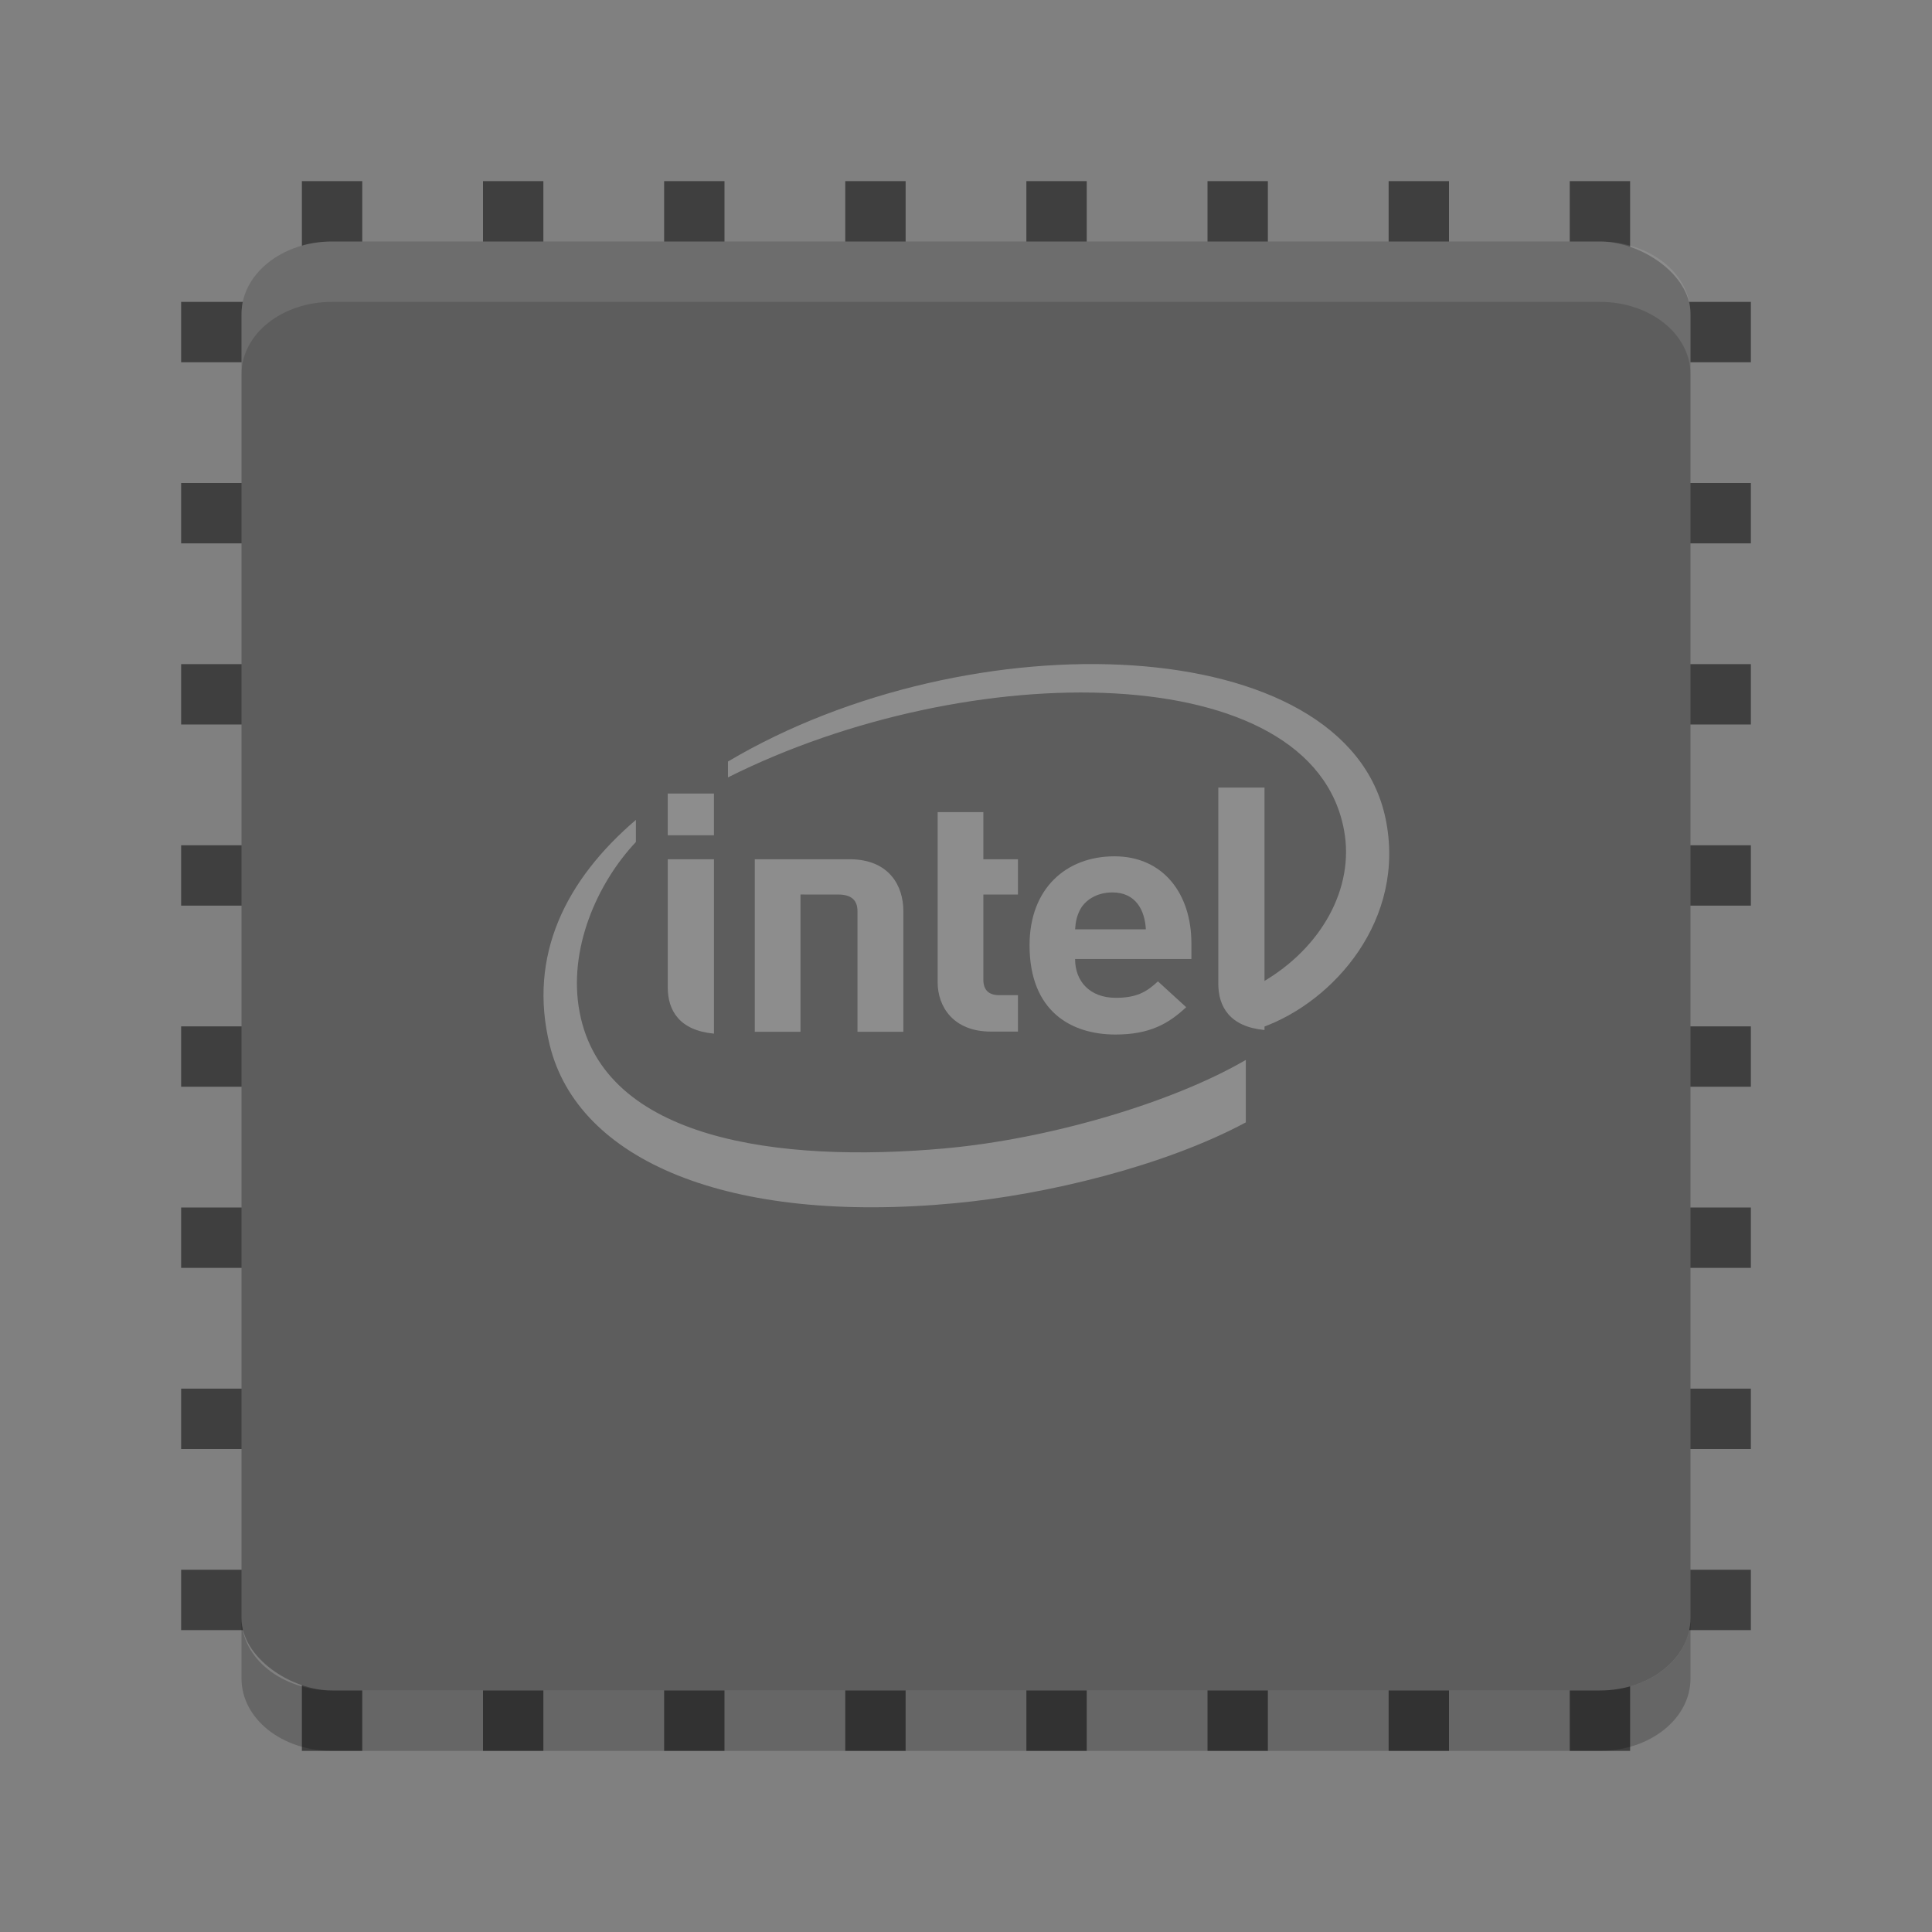 <?xml version="1.0" encoding="UTF-8" standalone="no"?>
<svg id="svg2817" xmlns:rdf="http://www.w3.org/1999/02/22-rdf-syntax-ns#" xmlns="http://www.w3.org/2000/svg" height="32" width="32" version="1.0" xmlns:cc="http://creativecommons.org/ns#" xmlns:xlink="http://www.w3.org/1999/xlink" xmlns:dc="http://purl.org/dc/elements/1.1/">
    <rect width="100%" height="100%" fill="#808080" stroke="none"/>
    <defs id="defs2819">
        <filter id="filter3831" style="color-interpolation-filters:sRGB">
            <feGaussianBlur id="feGaussianBlur3833" stdDeviation="0.637"/>
        </filter>
        <clipPath id="clipPath3823">
            <path id="path3825" d="m108.81 58c-1.56 0-2.81 1.254-2.81 2.812v24.375c0 1.559 1.25 2.813 2.81 2.813h24.375c1.57 0 2.82-1.254 2.82-2.812v-24.375c0-1.559-1.25-2.813-2.81-2.813h-24.375zm7.188 4.5h10v8.75h5l-10 13.75-10-13.75h5v-8.75z" fill="#fff"/>
        </clipPath>
        <linearGradient id="linearGradient3812" y2="50.069" gradientUnits="userSpaceOnUse" y1="64.205" gradientTransform="matrix(.625 0 0 .625 78.5 32.25)" x2="65.263" x1="65.263">
            <stop id="stop3683" offset="0"/>
            <stop id="stop3685" stop-opacity="0" offset="1"/>
        </linearGradient>
        <filter id="filter3806" style="color-interpolation-filters:sRGB">
            <feGaussianBlur id="feGaussianBlur3808" stdDeviation="1.2"/>
        </filter>
        <linearGradient id="linearGradient3788" x1="70" xlink:href="#linearGradient3737" gradientUnits="userSpaceOnUse" y1="54" gradientTransform="translate(0,4)" x2="70" y2="75.095"/>
        <linearGradient id="linearGradient3773" y2="72" gradientUnits="userSpaceOnUse" y1="72" gradientTransform="matrix(.938 0 0 .938 -140.5 3.5)" x2="88" x1="56">
            <stop id="stop3780" stop-color="#499119" offset="0"/>
            <stop id="stop3782" stop-color="#8fd625" offset="1"/>
        </linearGradient>
        <linearGradient id="linearGradient3832" x1="65.263" xlink:href="#linearGradient3737" gradientUnits="userSpaceOnUse" y1="64.205" gradientTransform="matrix(.625 0 0 .625 28.5 31.25)" x2="65.263" y2="50.069"/>
        <filter id="filter3174" style="color-interpolation-filters:sRGB">
            <feGaussianBlur id="feGaussianBlur3176" stdDeviation="1.71"/>
        </filter>
        <linearGradient id="linearGradient3737">
            <stop id="stop3739" stop-color="#fff" offset="0"/>
            <stop id="stop3741" stop-opacity="0" stop-color="#fff" offset="1"/>
        </linearGradient>
        <linearGradient id="ButtonShadow" y2="7.016" gradientUnits="userSpaceOnUse" y1="92.54" gradientTransform="scale(1.006 .994)" x2="45.448" x1="45.448">
            <stop id="stop3750" offset="0"/>
            <stop id="stop3752" stop-opacity=".588" offset="1"/>
        </linearGradient>
    </defs>
    <g id="layer2" transform="translate(-187.24 -49.656)" display="none">
        <path id="rect3745" filter="url(#filter3174)" opacity=".9" d="m11 7 37-2 37 2c3.324 0 6 2.676 6 6v73c0 3.324-2.676 6-6 6h-74c-3.324 0-6-2.676-6-6v-73c0-3.324 2.676-6 6-6z" fill="url(#ButtonShadow)"/>
    </g>
    <g id="layer4" transform="translate(-187.24 -49.656)" display="none">
        <rect id="rect3790" opacity=".6" transform="matrix(0,-1,1,0,0,4)" rx="2.812" ry="2.812" height="30" filter="url(#filter3806)" width="30" y="56" x="-86"/>
        <rect id="rect2993" transform="rotate(-90)" rx="2.812" ry="2.812" height="30" width="30" y="56" x="-88" fill="url(#linearGradient3773)"/>
        <path id="rect3775" opacity=".5" d="m58.812 58c-1.558 0-2.812 1.254-2.812 2.812v24.375c0 0.873 0.411 1.641 1.031 2.156-0.003-0.053-0.031-0.101-0.031-0.155v-24.375c0-1.559 1.171-2.813 2.625-2.813h22.75c1.454 0 2.625 1.254 2.625 2.812v24.375c0 0.055-0.028 0.102-0.031 0.156 0.62-0.514 1.031-1.282 1.031-2.155v-24.375c0-1.559-1.254-2.813-2.812-2.813h-24.375z" fill="url(#linearGradient3788)"/>
        <path id="path3810" opacity=".6" d="m116 63.5v8.75h-5l10 13.75 10-13.75h-5v-8.75h-10z" clip-path="url(#clipPath3823)" transform="translate(-50)" filter="url(#filter3831)" display="inline" fill="url(#linearGradient3812)"/>
        <path id="path4278" d="m66 62.5v8.75h-5l10 13.75 10-13.75h-5v-8.75h-10z" fill="url(#linearGradient3832)" display="inline"/>
    </g>
    <g id="g4693" fill="#3f3f3f">
        <rect id="rect4453" transform="rotate(90)" height="26" width="1" y="-29" x="20"/>
        <rect id="rect4455" transform="rotate(90)" height="26" width="1" y="-29" x="23"/>
        <rect id="rect4490" transform="rotate(90)" height="26" width="1" y="-29" x="26"/>
        <rect id="rect4668" transform="rotate(90)" height="26" width="1" y="-29" x="11"/>
        <rect id="rect4670" transform="rotate(90)" height="26" width="1" y="-29" x="14"/>
        <rect id="rect4672" transform="rotate(90)" height="26" width="1" y="-29" x="17"/>
        <rect id="rect4680" transform="rotate(90)" height="26" width="1" y="-29" x="8"/>
        <rect id="rect4688" transform="rotate(90)" height="26" width="1" y="-29" x="5"/>
    </g>
    <g id="g4703" transform="matrix(0,1,-1,0,32,0)" fill="#3f3f3f">
        <rect id="rect4705" transform="rotate(90)" height="26" width="1" y="-29" x="20"/>
        <rect id="rect4707" transform="rotate(90)" height="26" width="1" y="-29" x="23"/>
        <rect id="rect4709" transform="rotate(90)" height="26" width="1" y="-29" x="26"/>
        <rect id="rect4711" transform="rotate(90)" height="26" width="1" y="-29" x="11"/>
        <rect id="rect4713" transform="rotate(90)" height="26" width="1" y="-29" x="14"/>
        <rect id="rect4715" transform="rotate(90)" height="26" width="1" y="-29" x="17"/>
        <rect id="rect4717" transform="rotate(90)" height="26" width="1" y="-29" x="8"/>
        <rect id="rect4719" transform="rotate(90)" height="26" width="1" y="-29" x="5"/>
    </g>
    <rect id="rect4203-4" ry="1.5" rx="1.2" transform="matrix(0,-1,-1,0,0,0)" height="24" width="24" y="-28" x="-28" fill="#5d5d5d"/>
    <g id="g4234" opacity=".3" transform="matrix(.412 0 0 .409 6.118 5.682)" fill="#fff">
        <path id="path6" style="" d="m40.851 19.248c-1.601-7.633-16.702-8.117-26.435-2.301v0.642c9.721-4.908 23.514-4.877 24.77 2.155 0.423 2.329-0.909 4.752-3.298 6.146v1.824c2.875-1.032 5.814-4.372 4.963-8.466m-17.701 13.365c-6.717 0.608-13.716-0.349-14.696-5.504-0.487-2.538 0.698-5.232 2.261-6.904v-0.895c-2.818 2.426-4.348 5.494-3.465 9.117 1.127 4.649 7.134 7.281 16.304 6.405 3.631-0.343 8.383-1.49 11.68-3.271v-2.529c-2.997 1.756-7.954 3.206-12.084 3.58z"/>
        <g id="g4224" style="" transform="matrix(1.121 0 0 1.134 -2.203 -4.312)">
            <path id="path8" style="" d="m34.067 19.677h-1.657v7.005c0 0.823 0.416 1.538 1.657 1.652"/>
            <path id="path10" style="" d="m14.323 22.237h-1.657v4.575c0 0.823 0.416 1.538 1.657 1.652"/>
            <rect id="rect12" style="" height="1.49" width="1.657" y="19.89" x="12.665"/>
            <path id="path14" style="" d="m24.255 28.391c-1.344 0-1.91-0.886-1.91-1.76v-6.077h1.639v1.683h1.241v1.26h-1.241v3.04c0 0.358 0.181 0.554 0.572 0.554h0.669v1.3h-0.97"/>
            <path id="path16" style="" d="m28.613 23.421c-0.56 0-0.994 0.275-1.175 0.647-0.108 0.224-0.145 0.395-0.163 0.67h2.537c-0.036-0.673-0.356-1.317-1.2-1.317m-1.338 2.379c0 0.798 0.53 1.385 1.458 1.385 0.729 0 1.091-0.193 1.513-0.587l1.013 0.922c-0.651 0.607-1.332 0.976-2.537 0.976-1.573 0-3.08-0.815-3.08-3.188 0-2.029 1.314-3.176 3.044-3.176 1.754 0 2.76 1.343 2.76 3.105v0.562h-4.17"/>
            <path id="path18" style="" d="m18.789 23.497c0.482 0 0.681 0.224 0.681 0.59v4.311h1.645v-4.317c0-0.877-0.494-1.845-1.935-1.845h-3.393v6.162h1.639v-4.902"/>
        </g>
    </g>
    <path id="rect4603" opacity=".1" d="m5.5 4c-0.831 0-1.5 0.534-1.5 1.199v1c0-0.665 0.669-1.199 1.5-1.199h21c0.831 0 1.5 0.534 1.5 1.199v-1c0-0.665-0.669-1.199-1.5-1.199h-21z" fill="#fff"/>
    <path id="rect4608" opacity=".2" d="m4 26.801v1c0 0.665 0.669 1.199 1.5 1.199h21c0.831 0 1.5-0.534 1.5-1.199v-1c0 0.665-0.669 1.199-1.5 1.199h-21c-0.831 0-1.5-0.534-1.5-1.199z"/>
</svg>
